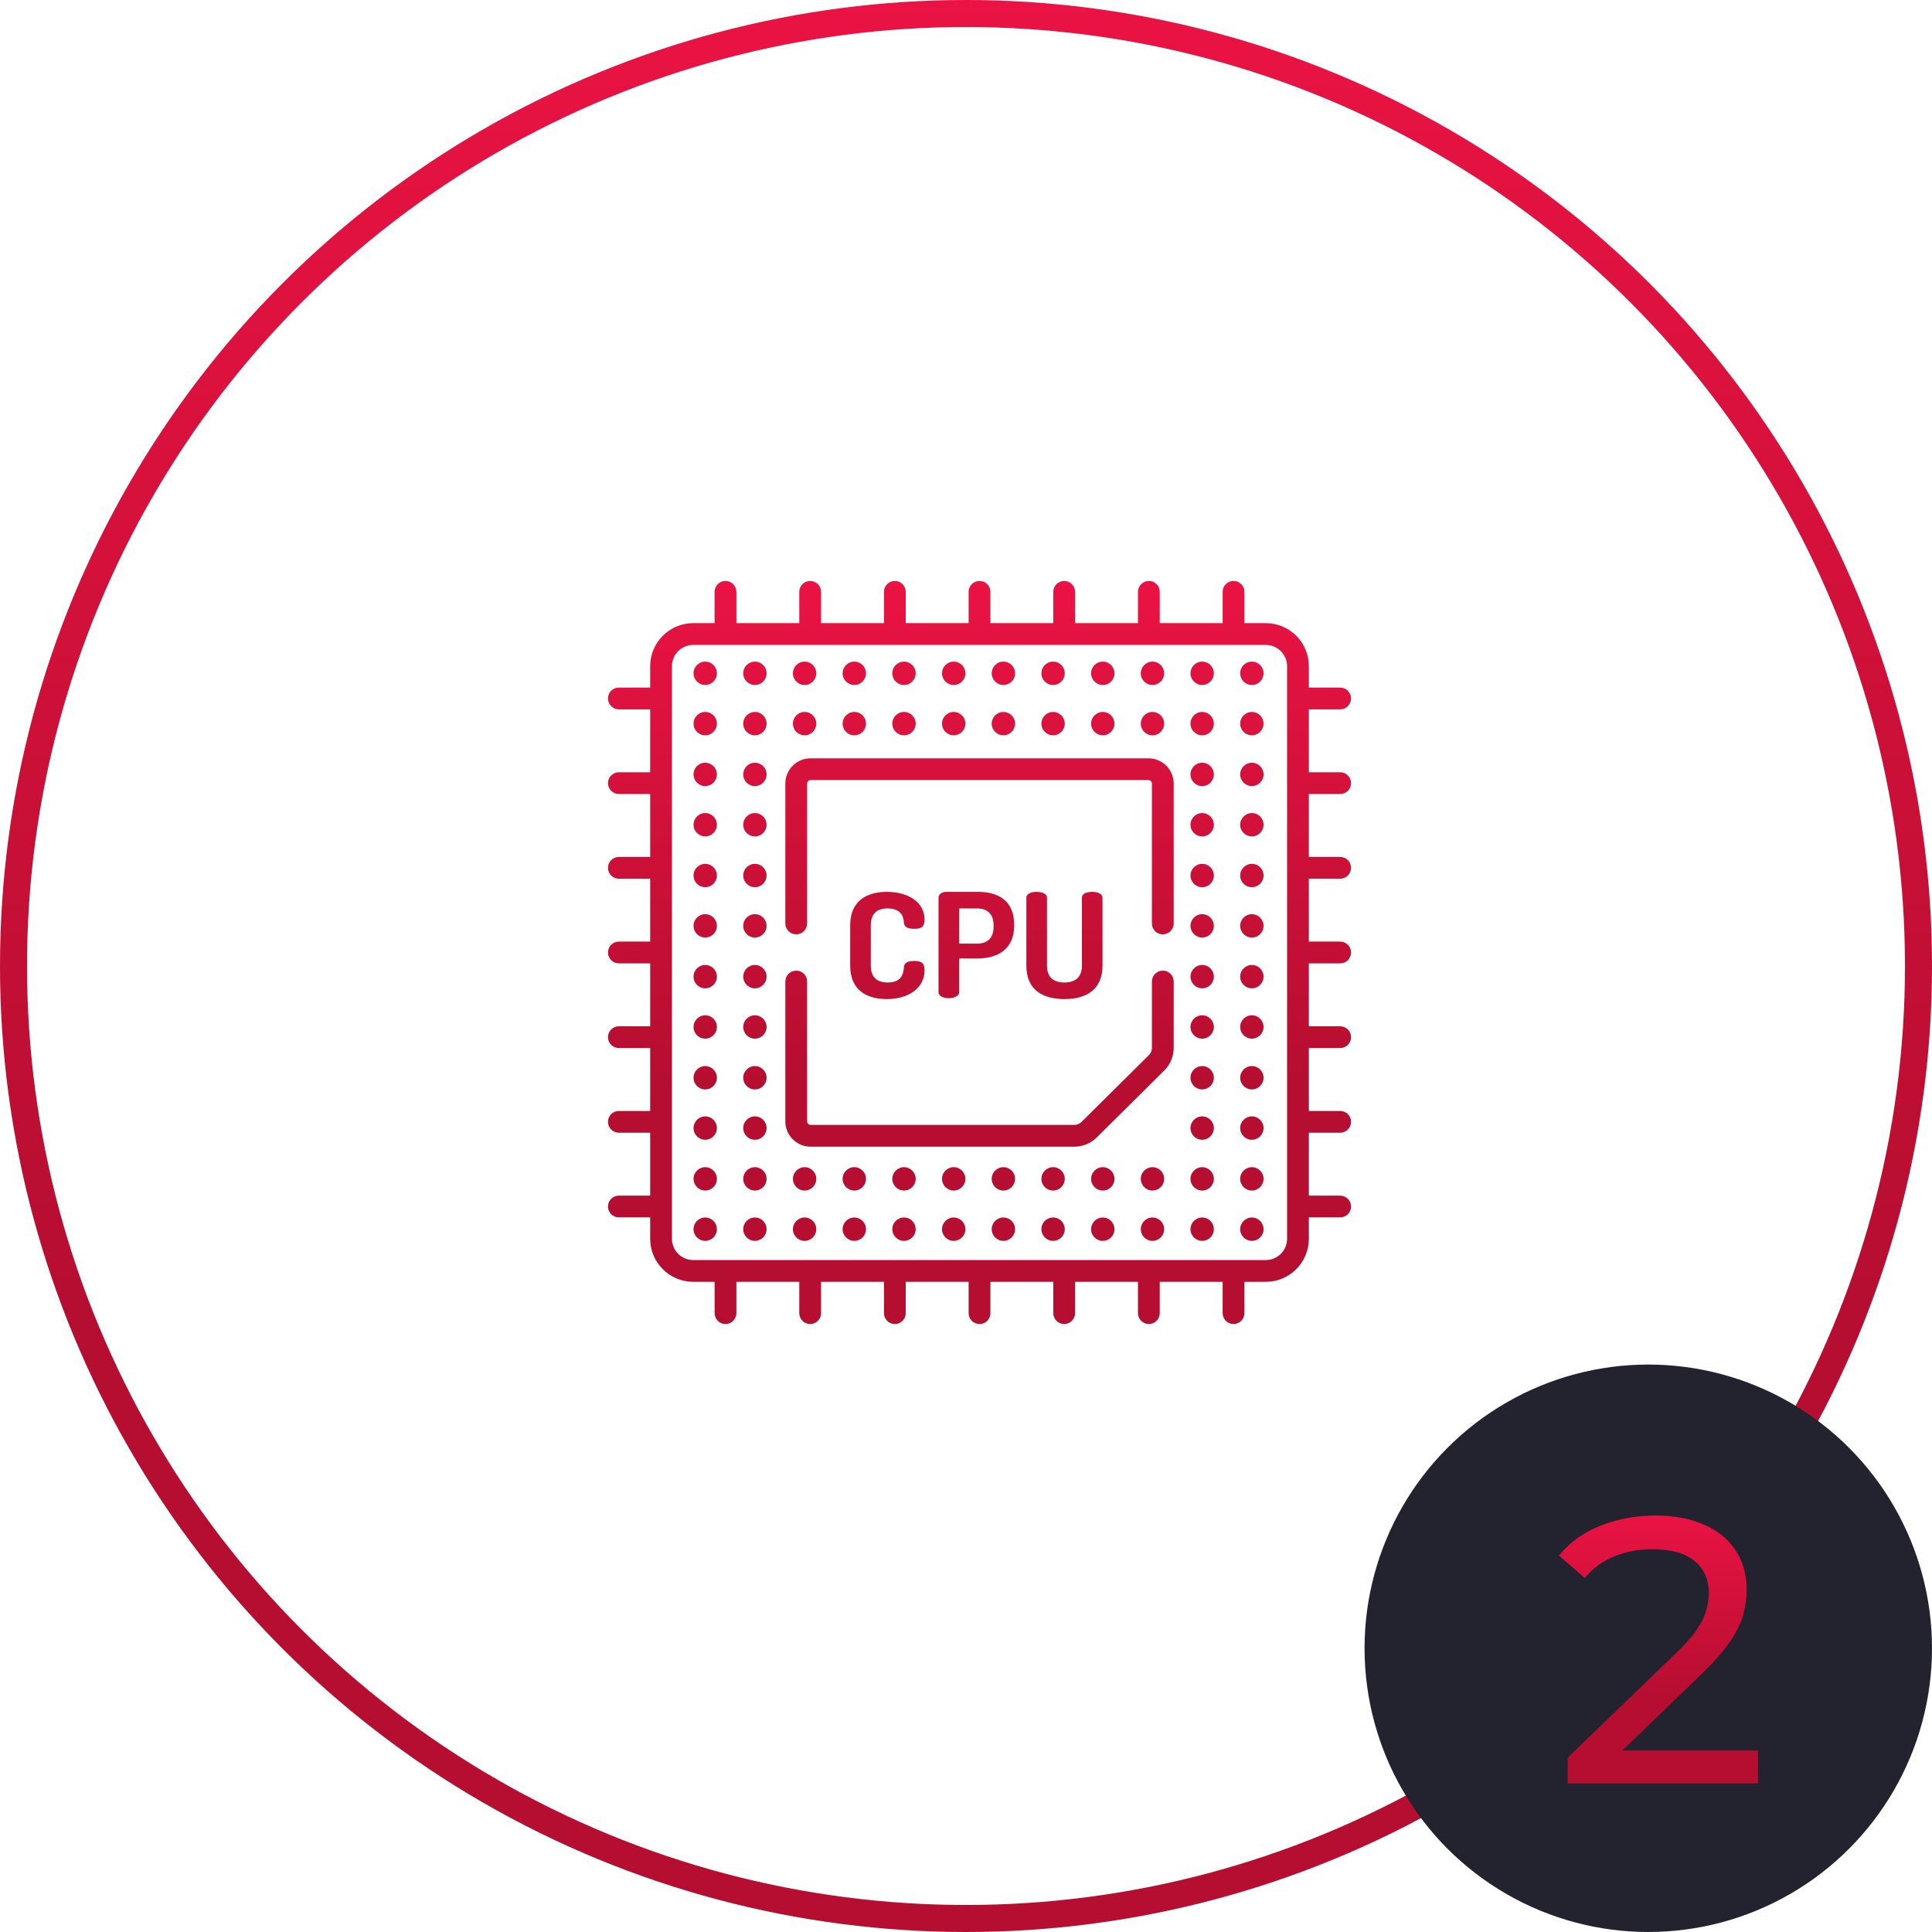 <?xml version="1.0" encoding="UTF-8"?> <svg xmlns="http://www.w3.org/2000/svg" width="143" height="143" viewBox="0 0 143 143" fill="none"> <circle cx="71.5" cy="71.5" r="70.5" stroke="url(#paint0_linear_115_232)" stroke-width="2"></circle> <path d="M67.659 71.127C67.26 71.127 66.931 71.235 66.907 71.569C66.872 72.021 66.778 72.721 65.71 72.721C64.9 72.721 64.454 72.323 64.454 71.483V68.478C64.454 67.639 64.9 67.24 65.687 67.24C66.802 67.24 66.884 67.972 66.907 68.306C66.919 68.629 67.236 68.748 67.67 68.748C68.187 68.748 68.433 68.618 68.433 68.059C68.433 66.81 67.271 66.013 65.64 66.013C64.161 66.013 62.928 66.68 62.928 68.478V71.483C62.928 73.281 64.149 73.948 65.628 73.948C67.271 73.948 68.433 73.119 68.433 71.817C68.433 71.267 68.187 71.127 67.659 71.127ZM72.4 66.013H70.041C69.689 66.013 69.466 66.217 69.466 66.444V73.442C69.466 73.733 69.842 73.884 70.229 73.884C70.604 73.884 70.992 73.733 70.992 73.442V70.944H72.306C73.856 70.944 75.065 70.266 75.065 68.5V68.436C75.065 66.67 73.891 66.013 72.4 66.013ZM73.539 68.608C73.539 69.448 73.069 69.846 72.306 69.846H70.992V67.24H72.306C73.069 67.24 73.539 67.639 73.539 68.479V68.608ZM80.84 66.013C80.452 66.013 80.077 66.142 80.077 66.444V71.483C80.077 72.323 79.595 72.721 78.785 72.721C77.975 72.721 77.494 72.323 77.494 71.483V66.444C77.494 66.142 77.107 66.013 76.731 66.013C76.344 66.013 75.968 66.142 75.968 66.444V71.483C75.968 73.281 77.201 73.949 78.785 73.949C80.358 73.949 81.602 73.281 81.602 71.483V66.444C81.602 66.142 81.215 66.013 80.84 66.013Z" fill="url(#paint1_linear_115_232)"></path> <path d="M52.197 50.7C52.675 50.7 53.062 50.313 53.062 49.835C53.062 49.358 52.675 48.971 52.197 48.971C51.72 48.971 51.333 49.358 51.333 49.835C51.333 50.313 51.72 50.7 52.197 50.7Z" fill="url(#paint2_linear_115_232)"></path> <path d="M55.875 50.7C56.353 50.7 56.74 50.313 56.74 49.835C56.74 49.358 56.353 48.971 55.875 48.971C55.398 48.971 55.011 49.358 55.011 49.835C55.011 50.313 55.398 50.7 55.875 50.7Z" fill="url(#paint3_linear_115_232)"></path> <path d="M59.555 50.7C60.032 50.7 60.419 50.313 60.419 49.835C60.419 49.358 60.032 48.971 59.555 48.971C59.077 48.971 58.69 49.358 58.69 49.835C58.69 50.313 59.077 50.7 59.555 50.7Z" fill="url(#paint4_linear_115_232)"></path> <path d="M63.233 50.7C63.71 50.7 64.097 50.313 64.097 49.835C64.097 49.358 63.71 48.971 63.233 48.971C62.755 48.971 62.368 49.358 62.368 49.835C62.368 50.313 62.755 50.7 63.233 50.7Z" fill="url(#paint5_linear_115_232)"></path> <path d="M66.911 50.7C67.388 50.7 67.776 50.313 67.776 49.835C67.776 49.358 67.388 48.971 66.911 48.971C66.433 48.971 66.046 49.358 66.046 49.835C66.046 50.313 66.433 50.7 66.911 50.7Z" fill="url(#paint6_linear_115_232)"></path> <path d="M70.589 50.7C71.067 50.7 71.454 50.313 71.454 49.835C71.454 49.358 71.067 48.971 70.589 48.971C70.111 48.971 69.724 49.358 69.724 49.835C69.724 50.313 70.111 50.7 70.589 50.7Z" fill="url(#paint7_linear_115_232)"></path> <path d="M74.267 50.7C74.745 50.7 75.132 50.313 75.132 49.835C75.132 49.358 74.745 48.971 74.267 48.971C73.79 48.971 73.402 49.358 73.402 49.835C73.402 50.313 73.79 50.7 74.267 50.7Z" fill="url(#paint8_linear_115_232)"></path> <path d="M77.945 50.7C78.423 50.7 78.81 50.313 78.81 49.835C78.81 49.358 78.423 48.971 77.945 48.971C77.468 48.971 77.081 49.358 77.081 49.835C77.081 50.313 77.468 50.7 77.945 50.7Z" fill="url(#paint9_linear_115_232)"></path> <path d="M81.624 50.7C82.102 50.7 82.489 50.313 82.489 49.835C82.489 49.358 82.102 48.971 81.624 48.971C81.147 48.971 80.76 49.358 80.76 49.835C80.76 50.313 81.147 50.7 81.624 50.7Z" fill="url(#paint10_linear_115_232)"></path> <path d="M85.302 50.7C85.78 50.7 86.167 50.313 86.167 49.835C86.167 49.358 85.78 48.971 85.302 48.971C84.825 48.971 84.438 49.358 84.438 49.835C84.438 50.313 84.825 50.7 85.302 50.7Z" fill="url(#paint11_linear_115_232)"></path> <path d="M88.981 50.7C89.458 50.7 89.845 50.313 89.845 49.835C89.845 49.358 89.458 48.971 88.981 48.971C88.503 48.971 88.116 49.358 88.116 49.835C88.116 50.313 88.503 50.7 88.981 50.7Z" fill="url(#paint12_linear_115_232)"></path> <path d="M92.659 50.7C93.136 50.7 93.523 50.313 93.523 49.835C93.523 49.358 93.136 48.971 92.659 48.971C92.181 48.971 91.794 49.358 91.794 49.835C91.794 50.313 92.181 50.7 92.659 50.7Z" fill="url(#paint13_linear_115_232)"></path> <path d="M52.197 54.425C52.675 54.425 53.062 54.038 53.062 53.561C53.062 53.083 52.675 52.696 52.197 52.696C51.72 52.696 51.333 53.083 51.333 53.561C51.333 54.038 51.72 54.425 52.197 54.425Z" fill="url(#paint14_linear_115_232)"></path> <path d="M55.875 54.425C56.353 54.425 56.74 54.038 56.74 53.561C56.74 53.083 56.353 52.696 55.875 52.696C55.398 52.696 55.011 53.083 55.011 53.561C55.011 54.038 55.398 54.425 55.875 54.425Z" fill="url(#paint15_linear_115_232)"></path> <path d="M59.555 54.425C60.032 54.425 60.419 54.038 60.419 53.561C60.419 53.083 60.032 52.696 59.555 52.696C59.077 52.696 58.69 53.083 58.69 53.561C58.69 54.038 59.077 54.425 59.555 54.425Z" fill="url(#paint16_linear_115_232)"></path> <path d="M63.233 54.425C63.71 54.425 64.097 54.038 64.097 53.561C64.097 53.083 63.71 52.696 63.233 52.696C62.755 52.696 62.368 53.083 62.368 53.561C62.368 54.038 62.755 54.425 63.233 54.425Z" fill="url(#paint17_linear_115_232)"></path> <path d="M66.911 54.425C67.388 54.425 67.776 54.038 67.776 53.561C67.776 53.083 67.388 52.696 66.911 52.696C66.433 52.696 66.046 53.083 66.046 53.561C66.046 54.038 66.433 54.425 66.911 54.425Z" fill="url(#paint18_linear_115_232)"></path> <path d="M70.589 54.425C71.067 54.425 71.454 54.038 71.454 53.561C71.454 53.083 71.067 52.696 70.589 52.696C70.111 52.696 69.724 53.083 69.724 53.561C69.724 54.038 70.111 54.425 70.589 54.425Z" fill="url(#paint19_linear_115_232)"></path> <path d="M74.267 54.425C74.745 54.425 75.132 54.038 75.132 53.561C75.132 53.083 74.745 52.696 74.267 52.696C73.79 52.696 73.402 53.083 73.402 53.561C73.402 54.038 73.79 54.425 74.267 54.425Z" fill="url(#paint20_linear_115_232)"></path> <path d="M77.945 54.425C78.423 54.425 78.81 54.038 78.81 53.561C78.81 53.083 78.423 52.696 77.945 52.696C77.468 52.696 77.081 53.083 77.081 53.561C77.081 54.038 77.468 54.425 77.945 54.425Z" fill="url(#paint21_linear_115_232)"></path> <path d="M81.624 54.425C82.102 54.425 82.489 54.038 82.489 53.561C82.489 53.083 82.102 52.696 81.624 52.696C81.147 52.696 80.76 53.083 80.76 53.561C80.76 54.038 81.147 54.425 81.624 54.425Z" fill="url(#paint22_linear_115_232)"></path> <path d="M85.302 54.425C85.78 54.425 86.167 54.038 86.167 53.561C86.167 53.083 85.78 52.696 85.302 52.696C84.825 52.696 84.438 53.083 84.438 53.561C84.438 54.038 84.825 54.425 85.302 54.425Z" fill="url(#paint23_linear_115_232)"></path> <path d="M88.981 54.425C89.458 54.425 89.845 54.038 89.845 53.561C89.845 53.083 89.458 52.696 88.981 52.696C88.503 52.696 88.116 53.083 88.116 53.561C88.116 54.038 88.503 54.425 88.981 54.425Z" fill="url(#paint24_linear_115_232)"></path> <path d="M92.659 54.425C93.136 54.425 93.523 54.038 93.523 53.561C93.523 53.083 93.136 52.696 92.659 52.696C92.181 52.696 91.794 53.083 91.794 53.561C91.794 54.038 92.181 54.425 92.659 54.425Z" fill="url(#paint25_linear_115_232)"></path> <path d="M52.197 58.184C52.675 58.184 53.062 57.797 53.062 57.319C53.062 56.842 52.675 56.455 52.197 56.455C51.72 56.455 51.333 56.842 51.333 57.319C51.333 57.797 51.72 58.184 52.197 58.184Z" fill="url(#paint26_linear_115_232)"></path> <path d="M55.875 58.184C56.353 58.184 56.74 57.797 56.74 57.319C56.74 56.842 56.353 56.455 55.875 56.455C55.398 56.455 55.011 56.842 55.011 57.319C55.011 57.797 55.398 58.184 55.875 58.184Z" fill="url(#paint27_linear_115_232)"></path> <path d="M88.981 58.184C89.458 58.184 89.845 57.797 89.845 57.319C89.845 56.842 89.458 56.455 88.981 56.455C88.503 56.455 88.116 56.842 88.116 57.319C88.116 57.797 88.503 58.184 88.981 58.184Z" fill="url(#paint28_linear_115_232)"></path> <path d="M92.659 58.184C93.136 58.184 93.523 57.797 93.523 57.319C93.523 56.842 93.136 56.455 92.659 56.455C92.181 56.455 91.794 56.842 91.794 57.319C91.794 57.797 92.181 58.184 92.659 58.184Z" fill="url(#paint29_linear_115_232)"></path> <path d="M52.197 61.91C52.675 61.91 53.062 61.522 53.062 61.045C53.062 60.567 52.675 60.18 52.197 60.18C51.72 60.18 51.333 60.567 51.333 61.045C51.333 61.522 51.72 61.91 52.197 61.91Z" fill="url(#paint30_linear_115_232)"></path> <path d="M55.875 61.91C56.353 61.91 56.74 61.522 56.74 61.045C56.74 60.567 56.353 60.18 55.875 60.18C55.398 60.18 55.011 60.567 55.011 61.045C55.011 61.522 55.398 61.91 55.875 61.91Z" fill="url(#paint31_linear_115_232)"></path> <path d="M88.981 61.91C89.458 61.91 89.845 61.522 89.845 61.045C89.845 60.567 89.458 60.18 88.981 60.18C88.503 60.18 88.116 60.567 88.116 61.045C88.116 61.522 88.503 61.91 88.981 61.91Z" fill="url(#paint32_linear_115_232)"></path> <path d="M92.659 61.91C93.136 61.91 93.523 61.522 93.523 61.045C93.523 60.567 93.136 60.18 92.659 60.18C92.181 60.18 91.794 60.567 91.794 61.045C91.794 61.522 92.181 61.91 92.659 61.91Z" fill="url(#paint33_linear_115_232)"></path> <path d="M52.197 65.668C52.675 65.668 53.062 65.281 53.062 64.803C53.062 64.326 52.675 63.939 52.197 63.939C51.72 63.939 51.333 64.326 51.333 64.803C51.333 65.281 51.72 65.668 52.197 65.668Z" fill="url(#paint34_linear_115_232)"></path> <path d="M55.875 65.668C56.353 65.668 56.74 65.281 56.74 64.803C56.74 64.326 56.353 63.939 55.875 63.939C55.398 63.939 55.011 64.326 55.011 64.803C55.011 65.281 55.398 65.668 55.875 65.668Z" fill="url(#paint35_linear_115_232)"></path> <path d="M88.981 65.668C89.458 65.668 89.845 65.281 89.845 64.803C89.845 64.326 89.458 63.939 88.981 63.939C88.503 63.939 88.116 64.326 88.116 64.803C88.116 65.281 88.503 65.668 88.981 65.668Z" fill="url(#paint36_linear_115_232)"></path> <path d="M92.659 65.668C93.136 65.668 93.523 65.281 93.523 64.803C93.523 64.326 93.136 63.939 92.659 63.939C92.181 63.939 91.794 64.326 91.794 64.803C91.794 65.281 92.181 65.668 92.659 65.668Z" fill="url(#paint37_linear_115_232)"></path> <path d="M52.197 69.394C52.675 69.394 53.062 69.006 53.062 68.529C53.062 68.051 52.675 67.664 52.197 67.664C51.72 67.664 51.333 68.051 51.333 68.529C51.333 69.006 51.72 69.394 52.197 69.394Z" fill="url(#paint38_linear_115_232)"></path> <path d="M55.875 69.394C56.353 69.394 56.74 69.006 56.74 68.529C56.74 68.051 56.353 67.664 55.875 67.664C55.398 67.664 55.011 68.051 55.011 68.529C55.011 69.006 55.398 69.394 55.875 69.394Z" fill="url(#paint39_linear_115_232)"></path> <path d="M88.981 69.394C89.458 69.394 89.845 69.006 89.845 68.529C89.845 68.051 89.458 67.664 88.981 67.664C88.503 67.664 88.116 68.051 88.116 68.529C88.116 69.006 88.503 69.394 88.981 69.394Z" fill="url(#paint40_linear_115_232)"></path> <path d="M92.659 69.394C93.136 69.394 93.523 69.006 93.523 68.529C93.523 68.051 93.136 67.664 92.659 67.664C92.181 67.664 91.794 68.051 91.794 68.529C91.794 69.006 92.181 69.394 92.659 69.394Z" fill="url(#paint41_linear_115_232)"></path> <path d="M52.197 73.152C52.675 73.152 53.062 72.765 53.062 72.287C53.062 71.81 52.675 71.423 52.197 71.423C51.72 71.423 51.333 71.81 51.333 72.287C51.333 72.765 51.72 73.152 52.197 73.152Z" fill="url(#paint42_linear_115_232)"></path> <path d="M55.875 73.152C56.353 73.152 56.74 72.765 56.74 72.287C56.74 71.81 56.353 71.423 55.875 71.423C55.398 71.423 55.011 71.81 55.011 72.287C55.011 72.765 55.398 73.152 55.875 73.152Z" fill="url(#paint43_linear_115_232)"></path> <path d="M88.981 73.152C89.458 73.152 89.845 72.765 89.845 72.287C89.845 71.81 89.458 71.423 88.981 71.423C88.503 71.423 88.116 71.81 88.116 72.287C88.116 72.765 88.503 73.152 88.981 73.152Z" fill="url(#paint44_linear_115_232)"></path> <path d="M92.659 73.152C93.136 73.152 93.523 72.765 93.523 72.287C93.523 71.81 93.136 71.423 92.659 71.423C92.181 71.423 91.794 71.81 91.794 72.287C91.794 72.765 92.181 73.152 92.659 73.152Z" fill="url(#paint45_linear_115_232)"></path> <path d="M52.197 76.878C52.675 76.878 53.062 76.49 53.062 76.013C53.062 75.535 52.675 75.148 52.197 75.148C51.72 75.148 51.333 75.535 51.333 76.013C51.333 76.49 51.72 76.878 52.197 76.878Z" fill="url(#paint46_linear_115_232)"></path> <path d="M55.875 76.878C56.353 76.878 56.74 76.49 56.74 76.013C56.74 75.535 56.353 75.148 55.875 75.148C55.398 75.148 55.011 75.535 55.011 76.013C55.011 76.49 55.398 76.878 55.875 76.878Z" fill="url(#paint47_linear_115_232)"></path> <path d="M88.981 76.878C89.458 76.878 89.845 76.49 89.845 76.013C89.845 75.535 89.458 75.148 88.981 75.148C88.503 75.148 88.116 75.535 88.116 76.013C88.116 76.49 88.503 76.878 88.981 76.878Z" fill="url(#paint48_linear_115_232)"></path> <path d="M92.659 76.878C93.136 76.878 93.523 76.49 93.523 76.013C93.523 75.535 93.136 75.148 92.659 75.148C92.181 75.148 91.794 75.535 91.794 76.013C91.794 76.49 92.181 76.878 92.659 76.878Z" fill="url(#paint49_linear_115_232)"></path> <path d="M52.197 80.636C52.675 80.636 53.062 80.249 53.062 79.772C53.062 79.294 52.675 78.907 52.197 78.907C51.72 78.907 51.333 79.294 51.333 79.772C51.333 80.249 51.72 80.636 52.197 80.636Z" fill="url(#paint50_linear_115_232)"></path> <path d="M55.875 80.636C56.353 80.636 56.74 80.249 56.74 79.772C56.74 79.294 56.353 78.907 55.875 78.907C55.398 78.907 55.011 79.294 55.011 79.772C55.011 80.249 55.398 80.636 55.875 80.636Z" fill="url(#paint51_linear_115_232)"></path> <path d="M88.981 80.636C89.458 80.636 89.845 80.249 89.845 79.772C89.845 79.294 89.458 78.907 88.981 78.907C88.503 78.907 88.116 79.294 88.116 79.772C88.116 80.249 88.503 80.636 88.981 80.636Z" fill="url(#paint52_linear_115_232)"></path> <path d="M92.659 80.636C93.136 80.636 93.523 80.249 93.523 79.772C93.523 79.294 93.136 78.907 92.659 78.907C92.181 78.907 91.794 79.294 91.794 79.772C91.794 80.249 92.181 80.636 92.659 80.636Z" fill="url(#paint53_linear_115_232)"></path> <path d="M52.197 84.361C52.675 84.361 53.062 83.974 53.062 83.496C53.062 83.018 52.675 82.631 52.197 82.631C51.72 82.631 51.333 83.018 51.333 83.496C51.333 83.974 51.72 84.361 52.197 84.361Z" fill="url(#paint54_linear_115_232)"></path> <path d="M55.875 84.361C56.353 84.361 56.74 83.974 56.74 83.496C56.74 83.018 56.353 82.631 55.875 82.631C55.398 82.631 55.011 83.018 55.011 83.496C55.011 83.974 55.398 84.361 55.875 84.361Z" fill="url(#paint55_linear_115_232)"></path> <path d="M88.981 84.361C89.458 84.361 89.845 83.974 89.845 83.496C89.845 83.018 89.458 82.631 88.981 82.631C88.503 82.631 88.116 83.018 88.116 83.496C88.116 83.974 88.503 84.361 88.981 84.361Z" fill="url(#paint56_linear_115_232)"></path> <path d="M92.659 84.361C93.136 84.361 93.523 83.974 93.523 83.496C93.523 83.018 93.136 82.631 92.659 82.631C92.181 82.631 91.794 83.018 91.794 83.496C91.794 83.974 92.181 84.361 92.659 84.361Z" fill="url(#paint57_linear_115_232)"></path> <path d="M52.197 88.12C52.675 88.12 53.062 87.733 53.062 87.256C53.062 86.778 52.675 86.391 52.197 86.391C51.72 86.391 51.333 86.778 51.333 87.256C51.333 87.733 51.72 88.12 52.197 88.12Z" fill="url(#paint58_linear_115_232)"></path> <path d="M55.875 88.12C56.353 88.12 56.74 87.733 56.74 87.256C56.74 86.778 56.353 86.391 55.875 86.391C55.398 86.391 55.011 86.778 55.011 87.256C55.011 87.733 55.398 88.12 55.875 88.12Z" fill="url(#paint59_linear_115_232)"></path> <path d="M59.555 88.12C60.032 88.12 60.419 87.733 60.419 87.256C60.419 86.778 60.032 86.391 59.555 86.391C59.077 86.391 58.69 86.778 58.69 87.256C58.69 87.733 59.077 88.12 59.555 88.12Z" fill="url(#paint60_linear_115_232)"></path> <path d="M63.233 88.12C63.71 88.12 64.097 87.733 64.097 87.256C64.097 86.778 63.71 86.391 63.233 86.391C62.755 86.391 62.368 86.778 62.368 87.256C62.368 87.733 62.755 88.12 63.233 88.12Z" fill="url(#paint61_linear_115_232)"></path> <path d="M66.911 88.12C67.388 88.12 67.776 87.733 67.776 87.256C67.776 86.778 67.388 86.391 66.911 86.391C66.433 86.391 66.046 86.778 66.046 87.256C66.046 87.733 66.433 88.12 66.911 88.12Z" fill="url(#paint62_linear_115_232)"></path> <path d="M70.589 88.12C71.067 88.12 71.454 87.733 71.454 87.256C71.454 86.778 71.067 86.391 70.589 86.391C70.111 86.391 69.724 86.778 69.724 87.256C69.724 87.733 70.111 88.12 70.589 88.12Z" fill="url(#paint63_linear_115_232)"></path> <path d="M74.267 88.12C74.745 88.12 75.132 87.733 75.132 87.256C75.132 86.778 74.745 86.391 74.267 86.391C73.79 86.391 73.402 86.778 73.402 87.256C73.402 87.733 73.79 88.12 74.267 88.12Z" fill="url(#paint64_linear_115_232)"></path> <path d="M77.945 88.12C78.423 88.12 78.81 87.733 78.81 87.256C78.81 86.778 78.423 86.391 77.945 86.391C77.468 86.391 77.081 86.778 77.081 87.256C77.081 87.733 77.468 88.12 77.945 88.12Z" fill="url(#paint65_linear_115_232)"></path> <path d="M81.624 88.12C82.102 88.12 82.489 87.733 82.489 87.256C82.489 86.778 82.102 86.391 81.624 86.391C81.147 86.391 80.76 86.778 80.76 87.256C80.76 87.733 81.147 88.12 81.624 88.12Z" fill="url(#paint66_linear_115_232)"></path> <path d="M85.302 88.12C85.78 88.12 86.167 87.733 86.167 87.256C86.167 86.778 85.78 86.391 85.302 86.391C84.825 86.391 84.438 86.778 84.438 87.256C84.438 87.733 84.825 88.12 85.302 88.12Z" fill="url(#paint67_linear_115_232)"></path> <path d="M88.981 88.12C89.458 88.12 89.845 87.733 89.845 87.256C89.845 86.778 89.458 86.391 88.981 86.391C88.503 86.391 88.116 86.778 88.116 87.256C88.116 87.733 88.503 88.12 88.981 88.12Z" fill="url(#paint68_linear_115_232)"></path> <path d="M92.659 88.12C93.136 88.12 93.523 87.733 93.523 87.256C93.523 86.778 93.136 86.391 92.659 86.391C92.181 86.391 91.794 86.778 91.794 87.256C91.794 87.733 92.181 88.12 92.659 88.12Z" fill="url(#paint69_linear_115_232)"></path> <path d="M52.197 91.845C52.675 91.845 53.062 91.458 53.062 90.98C53.062 90.502 52.675 90.115 52.197 90.115C51.72 90.115 51.333 90.502 51.333 90.98C51.333 91.458 51.72 91.845 52.197 91.845Z" fill="url(#paint70_linear_115_232)"></path> <path d="M55.875 91.845C56.353 91.845 56.74 91.458 56.74 90.98C56.74 90.502 56.353 90.115 55.875 90.115C55.398 90.115 55.011 90.502 55.011 90.98C55.011 91.458 55.398 91.845 55.875 91.845Z" fill="url(#paint71_linear_115_232)"></path> <path d="M59.555 91.845C60.032 91.845 60.419 91.458 60.419 90.98C60.419 90.502 60.032 90.115 59.555 90.115C59.077 90.115 58.69 90.502 58.69 90.98C58.69 91.458 59.077 91.845 59.555 91.845Z" fill="url(#paint72_linear_115_232)"></path> <path d="M63.233 91.845C63.71 91.845 64.097 91.458 64.097 90.98C64.097 90.502 63.71 90.115 63.233 90.115C62.755 90.115 62.368 90.502 62.368 90.98C62.368 91.458 62.755 91.845 63.233 91.845Z" fill="url(#paint73_linear_115_232)"></path> <path d="M66.911 91.845C67.388 91.845 67.776 91.458 67.776 90.98C67.776 90.502 67.388 90.115 66.911 90.115C66.433 90.115 66.046 90.502 66.046 90.98C66.046 91.458 66.433 91.845 66.911 91.845Z" fill="url(#paint74_linear_115_232)"></path> <path d="M70.589 91.845C71.067 91.845 71.454 91.458 71.454 90.98C71.454 90.502 71.067 90.115 70.589 90.115C70.111 90.115 69.724 90.502 69.724 90.98C69.724 91.458 70.111 91.845 70.589 91.845Z" fill="url(#paint75_linear_115_232)"></path> <path d="M74.267 91.845C74.745 91.845 75.132 91.458 75.132 90.98C75.132 90.502 74.745 90.115 74.267 90.115C73.79 90.115 73.402 90.502 73.402 90.98C73.402 91.458 73.79 91.845 74.267 91.845Z" fill="url(#paint76_linear_115_232)"></path> <path d="M77.945 91.845C78.423 91.845 78.81 91.458 78.81 90.98C78.81 90.502 78.423 90.115 77.945 90.115C77.468 90.115 77.081 90.502 77.081 90.98C77.081 91.458 77.468 91.845 77.945 91.845Z" fill="url(#paint77_linear_115_232)"></path> <path d="M81.624 91.845C82.102 91.845 82.489 91.458 82.489 90.98C82.489 90.502 82.102 90.115 81.624 90.115C81.147 90.115 80.76 90.502 80.76 90.98C80.76 91.458 81.147 91.845 81.624 91.845Z" fill="url(#paint78_linear_115_232)"></path> <path d="M85.302 91.845C85.78 91.845 86.167 91.458 86.167 90.98C86.167 90.502 85.78 90.115 85.302 90.115C84.825 90.115 84.438 90.502 84.438 90.98C84.438 91.458 84.825 91.845 85.302 91.845Z" fill="url(#paint79_linear_115_232)"></path> <path d="M88.981 91.845C89.458 91.845 89.845 91.458 89.845 90.98C89.845 90.502 89.458 90.115 88.981 90.115C88.503 90.115 88.116 90.502 88.116 90.98C88.116 91.458 88.503 91.845 88.981 91.845Z" fill="url(#paint80_linear_115_232)"></path> <path d="M92.659 91.845C93.136 91.845 93.523 91.458 93.523 90.98C93.523 90.502 93.136 90.115 92.659 90.115C92.181 90.115 91.794 90.502 91.794 90.98C91.794 91.458 92.181 91.845 92.659 91.845Z" fill="url(#paint81_linear_115_232)"></path> <path d="M85.004 56.128H59.996C58.966 56.128 58.128 56.966 58.128 57.996V68.352C58.128 68.565 58.213 68.77 58.364 68.921C58.515 69.072 58.72 69.157 58.933 69.157C59.147 69.157 59.352 69.072 59.503 68.921C59.654 68.77 59.739 68.565 59.739 68.352V57.996C59.739 57.928 59.766 57.863 59.815 57.814C59.863 57.766 59.928 57.739 59.996 57.739H85.004C85.072 57.739 85.137 57.766 85.186 57.814C85.234 57.863 85.261 57.928 85.261 57.996V68.352C85.261 68.565 85.346 68.77 85.497 68.921C85.648 69.072 85.853 69.157 86.067 69.157C86.28 69.157 86.485 69.072 86.636 68.921C86.787 68.77 86.872 68.565 86.872 68.352V57.996C86.872 56.966 86.034 56.128 85.004 56.128ZM86.067 71.843C85.853 71.843 85.648 71.928 85.497 72.079C85.346 72.23 85.261 72.435 85.261 72.648V77.567C85.26 77.763 85.183 77.95 85.044 78.088L80.04 83.049C79.972 83.116 79.892 83.17 79.803 83.206C79.714 83.243 79.619 83.261 79.524 83.261H59.996C59.928 83.261 59.863 83.234 59.814 83.186C59.766 83.137 59.739 83.072 59.739 83.004V72.648C59.739 72.435 59.654 72.23 59.503 72.079C59.352 71.928 59.147 71.843 58.933 71.843C58.72 71.843 58.515 71.928 58.364 72.079C58.212 72.23 58.128 72.435 58.128 72.648V83.004C58.128 84.034 58.966 84.872 59.996 84.872H79.524C79.83 84.873 80.133 84.814 80.417 84.697C80.7 84.58 80.957 84.409 81.174 84.193L86.178 79.232C86.621 78.791 86.871 78.192 86.872 77.567V72.648C86.872 72.435 86.787 72.23 86.636 72.079C86.485 71.928 86.28 71.843 86.067 71.843Z" fill="url(#paint82_linear_115_232)"></path> <path d="M99.194 58.771C99.408 58.771 99.613 58.686 99.764 58.535C99.915 58.384 100 58.179 100 57.965C100 57.752 99.915 57.547 99.764 57.396C99.613 57.245 99.408 57.16 99.194 57.16H96.876V52.504H99.194C99.408 52.504 99.613 52.419 99.764 52.268C99.915 52.117 100 51.912 100 51.698C100 51.485 99.915 51.28 99.764 51.129C99.613 50.977 99.408 50.893 99.194 50.893H96.876V49.308C96.876 47.552 95.448 46.124 93.692 46.124H92.107V43.806C92.107 43.592 92.022 43.387 91.871 43.236C91.72 43.085 91.515 43 91.302 43C91.088 43 90.883 43.085 90.732 43.236C90.581 43.387 90.496 43.592 90.496 43.806V46.124H85.84V43.806C85.84 43.592 85.755 43.387 85.604 43.236C85.453 43.085 85.248 43 85.034 43C84.821 43 84.616 43.085 84.465 43.236C84.314 43.387 84.229 43.592 84.229 43.806V46.124H79.573V43.806C79.573 43.592 79.488 43.387 79.337 43.236C79.186 43.085 78.981 43 78.767 43C78.553 43 78.349 43.085 78.198 43.236C78.046 43.387 77.962 43.592 77.962 43.806V46.124H73.306V43.806C73.306 43.592 73.221 43.387 73.07 43.236C72.919 43.085 72.714 43 72.5 43C72.286 43 72.081 43.085 71.93 43.236C71.779 43.387 71.694 43.592 71.694 43.806V46.124H67.038V43.806C67.038 43.592 66.954 43.387 66.802 43.236C66.651 43.085 66.447 43 66.233 43C66.019 43 65.814 43.085 65.663 43.236C65.512 43.387 65.427 43.592 65.427 43.806V46.124H60.771V43.806C60.771 43.592 60.686 43.387 60.535 43.236C60.384 43.085 60.179 43 59.965 43C59.752 43 59.547 43.085 59.396 43.236C59.245 43.387 59.16 43.592 59.16 43.806V46.124H54.504V43.806C54.504 43.592 54.419 43.387 54.268 43.236C54.117 43.085 53.912 43 53.698 43C53.485 43 53.28 43.085 53.129 43.236C52.977 43.387 52.893 43.592 52.893 43.806V46.124H51.308C49.552 46.124 48.124 47.552 48.124 49.308V50.893H45.806C45.592 50.893 45.387 50.977 45.236 51.129C45.085 51.28 45 51.485 45 51.698C45 51.912 45.085 52.117 45.236 52.268C45.387 52.419 45.592 52.504 45.806 52.504H48.124V57.16H45.806C45.592 57.16 45.387 57.245 45.236 57.396C45.085 57.547 45 57.752 45 57.965C45 58.179 45.085 58.384 45.236 58.535C45.387 58.686 45.592 58.771 45.806 58.771H48.124V63.427H45.806C45.592 63.427 45.387 63.512 45.236 63.663C45.085 63.814 45 64.019 45 64.233C45 64.447 45.085 64.651 45.236 64.802C45.387 64.954 45.592 65.038 45.806 65.038H48.124V69.694H45.806C45.592 69.694 45.387 69.779 45.236 69.93C45.085 70.081 45 70.286 45 70.5C45 70.714 45.085 70.919 45.236 71.07C45.387 71.221 45.592 71.306 45.806 71.306H48.124V75.962H45.806C45.592 75.962 45.387 76.046 45.236 76.198C45.085 76.349 45 76.553 45 76.767C45 76.981 45.085 77.186 45.236 77.337C45.387 77.488 45.592 77.573 45.806 77.573H48.124V82.229H45.806C45.592 82.229 45.387 82.314 45.236 82.465C45.085 82.616 45 82.821 45 83.034C45 83.248 45.085 83.453 45.236 83.604C45.387 83.755 45.592 83.84 45.806 83.84H48.124V88.496H45.806C45.592 88.496 45.387 88.581 45.236 88.732C45.085 88.883 45 89.088 45 89.302C45 89.515 45.085 89.72 45.236 89.871C45.387 90.022 45.592 90.107 45.806 90.107H48.124V91.692C48.124 93.448 49.552 94.876 51.308 94.876H52.893V97.194C52.893 97.408 52.977 97.613 53.129 97.764C53.28 97.915 53.485 98 53.698 98C53.912 98 54.117 97.915 54.268 97.764C54.419 97.613 54.504 97.408 54.504 97.194V94.876H59.16V97.194C59.16 97.408 59.245 97.613 59.396 97.764C59.547 97.915 59.752 98 59.965 98C60.179 98 60.384 97.915 60.535 97.764C60.686 97.613 60.771 97.408 60.771 97.194V94.876H65.427V97.194C65.427 97.408 65.512 97.613 65.663 97.764C65.814 97.915 66.019 98 66.233 98C66.447 98 66.651 97.915 66.802 97.764C66.954 97.613 67.038 97.408 67.038 97.194V94.876H71.694V97.194C71.694 97.408 71.779 97.613 71.93 97.764C72.081 97.915 72.286 98 72.5 98C72.714 98 72.919 97.915 73.07 97.764C73.221 97.613 73.306 97.408 73.306 97.194V94.876H77.962V97.194C77.962 97.408 78.046 97.613 78.198 97.764C78.349 97.915 78.553 98 78.767 98C78.981 98 79.186 97.915 79.337 97.764C79.488 97.613 79.573 97.408 79.573 97.194V94.876H84.229V97.194C84.229 97.408 84.314 97.613 84.465 97.764C84.616 97.915 84.821 98 85.034 98C85.248 98 85.453 97.915 85.604 97.764C85.755 97.613 85.84 97.408 85.84 97.194V94.876H90.496V97.194C90.496 97.408 90.581 97.613 90.732 97.764C90.883 97.915 91.088 98 91.302 98C91.515 98 91.72 97.915 91.871 97.764C92.022 97.613 92.107 97.408 92.107 97.194V94.876H93.692C95.448 94.876 96.876 93.448 96.876 91.692V90.107H99.194C99.408 90.107 99.613 90.022 99.764 89.871C99.915 89.72 100 89.515 100 89.302C100 89.088 99.915 88.883 99.764 88.732C99.613 88.581 99.408 88.496 99.194 88.496H96.876V83.84H99.194C99.408 83.84 99.613 83.755 99.764 83.604C99.915 83.453 100 83.248 100 83.034C100 82.821 99.915 82.616 99.764 82.465C99.613 82.314 99.408 82.229 99.194 82.229H96.876V77.573H99.194C99.408 77.573 99.613 77.488 99.764 77.337C99.915 77.186 100 76.981 100 76.767C100 76.553 99.915 76.349 99.764 76.198C99.613 76.046 99.408 75.962 99.194 75.962H96.876V71.306H99.194C99.408 71.306 99.613 71.221 99.764 71.07C99.915 70.919 100 70.714 100 70.5C100 70.286 99.915 70.081 99.764 69.93C99.613 69.779 99.408 69.694 99.194 69.694H96.876V65.038H99.194C99.408 65.038 99.613 64.954 99.764 64.802C99.915 64.651 100 64.447 100 64.233C100 64.019 99.915 63.814 99.764 63.663C99.613 63.512 99.408 63.427 99.194 63.427H96.876V58.771H99.194ZM95.265 91.693C95.265 92.56 94.559 93.265 93.692 93.265H51.308C50.441 93.265 49.735 92.56 49.735 91.693V49.308C49.735 48.441 50.441 47.735 51.308 47.735H93.692C94.559 47.735 95.265 48.441 95.265 49.308V91.693Z" fill="url(#paint83_linear_115_232)"></path> <circle cx="122" cy="122" r="21" fill="#23232F"></circle> <path d="M116.036 132V130.096L124.016 122.396C124.725 121.724 125.248 121.136 125.584 120.632C125.939 120.109 126.172 119.633 126.284 119.204C126.415 118.756 126.48 118.326 126.48 117.916C126.48 116.908 126.125 116.114 125.416 115.536C124.707 114.957 123.671 114.668 122.308 114.668C121.263 114.668 120.32 114.845 119.48 115.2C118.64 115.536 117.912 116.068 117.296 116.796L115.392 115.144C116.139 114.192 117.137 113.464 118.388 112.96C119.657 112.437 121.048 112.176 122.56 112.176C123.923 112.176 125.108 112.4 126.116 112.848C127.124 113.277 127.899 113.902 128.44 114.724C129 115.545 129.28 116.516 129.28 117.636C129.28 118.27 129.196 118.896 129.028 119.512C128.86 120.128 128.543 120.781 128.076 121.472C127.609 122.162 126.937 122.937 126.06 123.796L118.948 130.656L118.276 129.564H130.12V132H116.036Z" fill="url(#paint84_linear_115_232)"></path> <defs> <linearGradient id="paint0_linear_115_232" x1="44.821" y1="97.285" x2="44.821" y2="0.001" gradientUnits="userSpaceOnUse"> <stop stop-color="#B50E30"></stop> <stop offset="1" stop-color="#EA1343"></stop> </linearGradient> <linearGradient id="paint1_linear_115_232" x1="62.239" y1="80.418" x2="62.239" y2="43" gradientUnits="userSpaceOnUse"> <stop stop-color="#B50E30"></stop> <stop offset="1" stop-color="#EA1343"></stop> </linearGradient> <linearGradient id="paint2_linear_115_232" x1="62.239" y1="80.418" x2="62.239" y2="43" gradientUnits="userSpaceOnUse"> <stop stop-color="#B50E30"></stop> <stop offset="1" stop-color="#EA1343"></stop> </linearGradient> <linearGradient id="paint3_linear_115_232" x1="62.239" y1="80.418" x2="62.239" y2="43" gradientUnits="userSpaceOnUse"> <stop stop-color="#B50E30"></stop> <stop offset="1" stop-color="#EA1343"></stop> </linearGradient> <linearGradient id="paint4_linear_115_232" x1="62.239" y1="80.418" x2="62.239" y2="43" gradientUnits="userSpaceOnUse"> <stop stop-color="#B50E30"></stop> <stop offset="1" stop-color="#EA1343"></stop> </linearGradient> <linearGradient id="paint5_linear_115_232" x1="62.239" y1="80.418" x2="62.239" y2="43" gradientUnits="userSpaceOnUse"> <stop stop-color="#B50E30"></stop> <stop offset="1" stop-color="#EA1343"></stop> </linearGradient> <linearGradient id="paint6_linear_115_232" x1="62.239" y1="80.418" x2="62.239" y2="43" gradientUnits="userSpaceOnUse"> <stop stop-color="#B50E30"></stop> <stop offset="1" stop-color="#EA1343"></stop> </linearGradient> <linearGradient id="paint7_linear_115_232" x1="62.239" y1="80.418" x2="62.239" y2="43" gradientUnits="userSpaceOnUse"> <stop stop-color="#B50E30"></stop> <stop offset="1" stop-color="#EA1343"></stop> </linearGradient> <linearGradient id="paint8_linear_115_232" x1="62.239" y1="80.418" x2="62.239" y2="43" gradientUnits="userSpaceOnUse"> <stop stop-color="#B50E30"></stop> <stop offset="1" stop-color="#EA1343"></stop> </linearGradient> <linearGradient id="paint9_linear_115_232" x1="62.239" y1="80.418" x2="62.239" y2="43" gradientUnits="userSpaceOnUse"> <stop stop-color="#B50E30"></stop> <stop offset="1" stop-color="#EA1343"></stop> </linearGradient> <linearGradient id="paint10_linear_115_232" x1="62.239" y1="80.418" x2="62.239" y2="43" gradientUnits="userSpaceOnUse"> <stop stop-color="#B50E30"></stop> <stop offset="1" stop-color="#EA1343"></stop> </linearGradient> <linearGradient id="paint11_linear_115_232" x1="62.239" y1="80.418" x2="62.239" y2="43" gradientUnits="userSpaceOnUse"> <stop stop-color="#B50E30"></stop> <stop offset="1" stop-color="#EA1343"></stop> </linearGradient> <linearGradient id="paint12_linear_115_232" x1="62.239" y1="80.418" x2="62.239" y2="43" gradientUnits="userSpaceOnUse"> <stop stop-color="#B50E30"></stop> <stop offset="1" stop-color="#EA1343"></stop> </linearGradient> <linearGradient id="paint13_linear_115_232" x1="62.239" y1="80.418" x2="62.239" y2="43" gradientUnits="userSpaceOnUse"> <stop stop-color="#B50E30"></stop> <stop offset="1" stop-color="#EA1343"></stop> </linearGradient> <linearGradient id="paint14_linear_115_232" x1="62.239" y1="80.418" x2="62.239" y2="43" gradientUnits="userSpaceOnUse"> <stop stop-color="#B50E30"></stop> <stop offset="1" stop-color="#EA1343"></stop> </linearGradient> <linearGradient id="paint15_linear_115_232" x1="62.239" y1="80.418" x2="62.239" y2="43" gradientUnits="userSpaceOnUse"> <stop stop-color="#B50E30"></stop> <stop offset="1" stop-color="#EA1343"></stop> </linearGradient> <linearGradient id="paint16_linear_115_232" x1="62.239" y1="80.418" x2="62.239" y2="43" gradientUnits="userSpaceOnUse"> <stop stop-color="#B50E30"></stop> <stop offset="1" stop-color="#EA1343"></stop> </linearGradient> <linearGradient id="paint17_linear_115_232" x1="62.239" y1="80.418" x2="62.239" y2="43" gradientUnits="userSpaceOnUse"> <stop stop-color="#B50E30"></stop> <stop offset="1" stop-color="#EA1343"></stop> </linearGradient> <linearGradient id="paint18_linear_115_232" x1="62.239" y1="80.418" x2="62.239" y2="43" gradientUnits="userSpaceOnUse"> <stop stop-color="#B50E30"></stop> <stop offset="1" stop-color="#EA1343"></stop> </linearGradient> <linearGradient id="paint19_linear_115_232" x1="62.239" y1="80.418" x2="62.239" y2="43" gradientUnits="userSpaceOnUse"> <stop stop-color="#B50E30"></stop> <stop offset="1" stop-color="#EA1343"></stop> </linearGradient> <linearGradient id="paint20_linear_115_232" x1="62.239" y1="80.418" x2="62.239" y2="43" gradientUnits="userSpaceOnUse"> <stop stop-color="#B50E30"></stop> <stop offset="1" stop-color="#EA1343"></stop> </linearGradient> <linearGradient id="paint21_linear_115_232" x1="62.239" y1="80.418" x2="62.239" y2="43" gradientUnits="userSpaceOnUse"> <stop stop-color="#B50E30"></stop> <stop offset="1" stop-color="#EA1343"></stop> </linearGradient> <linearGradient id="paint22_linear_115_232" x1="62.239" y1="80.418" x2="62.239" y2="43" gradientUnits="userSpaceOnUse"> <stop stop-color="#B50E30"></stop> <stop offset="1" stop-color="#EA1343"></stop> </linearGradient> <linearGradient id="paint23_linear_115_232" x1="62.239" y1="80.418" x2="62.239" y2="43" gradientUnits="userSpaceOnUse"> <stop stop-color="#B50E30"></stop> <stop offset="1" stop-color="#EA1343"></stop> </linearGradient> <linearGradient id="paint24_linear_115_232" x1="62.239" y1="80.418" x2="62.239" y2="43" gradientUnits="userSpaceOnUse"> <stop stop-color="#B50E30"></stop> <stop offset="1" stop-color="#EA1343"></stop> </linearGradient> <linearGradient id="paint25_linear_115_232" x1="62.239" y1="80.418" x2="62.239" y2="43" gradientUnits="userSpaceOnUse"> <stop stop-color="#B50E30"></stop> <stop offset="1" stop-color="#EA1343"></stop> </linearGradient> <linearGradient id="paint26_linear_115_232" x1="62.239" y1="80.418" x2="62.239" y2="43" gradientUnits="userSpaceOnUse"> <stop stop-color="#B50E30"></stop> <stop offset="1" stop-color="#EA1343"></stop> </linearGradient> <linearGradient id="paint27_linear_115_232" x1="62.239" y1="80.418" x2="62.239" y2="43" gradientUnits="userSpaceOnUse"> <stop stop-color="#B50E30"></stop> <stop offset="1" stop-color="#EA1343"></stop> </linearGradient> <linearGradient id="paint28_linear_115_232" x1="62.239" y1="80.418" x2="62.239" y2="43" gradientUnits="userSpaceOnUse"> <stop stop-color="#B50E30"></stop> <stop offset="1" stop-color="#EA1343"></stop> </linearGradient> <linearGradient id="paint29_linear_115_232" x1="62.239" y1="80.418" x2="62.239" y2="43" gradientUnits="userSpaceOnUse"> <stop stop-color="#B50E30"></stop> <stop offset="1" stop-color="#EA1343"></stop> </linearGradient> <linearGradient id="paint30_linear_115_232" x1="62.239" y1="80.418" x2="62.239" y2="43" gradientUnits="userSpaceOnUse"> <stop stop-color="#B50E30"></stop> <stop offset="1" stop-color="#EA1343"></stop> </linearGradient> <linearGradient id="paint31_linear_115_232" x1="62.239" y1="80.418" x2="62.239" y2="43" gradientUnits="userSpaceOnUse"> <stop stop-color="#B50E30"></stop> <stop offset="1" stop-color="#EA1343"></stop> </linearGradient> <linearGradient id="paint32_linear_115_232" x1="62.239" y1="80.418" x2="62.239" y2="43" gradientUnits="userSpaceOnUse"> <stop stop-color="#B50E30"></stop> <stop offset="1" stop-color="#EA1343"></stop> </linearGradient> <linearGradient id="paint33_linear_115_232" x1="62.239" y1="80.418" x2="62.239" y2="43" gradientUnits="userSpaceOnUse"> <stop stop-color="#B50E30"></stop> <stop offset="1" stop-color="#EA1343"></stop> </linearGradient> <linearGradient id="paint34_linear_115_232" x1="62.239" y1="80.418" x2="62.239" y2="43" gradientUnits="userSpaceOnUse"> <stop stop-color="#B50E30"></stop> <stop offset="1" stop-color="#EA1343"></stop> </linearGradient> <linearGradient id="paint35_linear_115_232" x1="62.239" y1="80.418" x2="62.239" y2="43" gradientUnits="userSpaceOnUse"> <stop stop-color="#B50E30"></stop> <stop offset="1" stop-color="#EA1343"></stop> </linearGradient> <linearGradient id="paint36_linear_115_232" x1="62.239" y1="80.418" x2="62.239" y2="43" gradientUnits="userSpaceOnUse"> <stop stop-color="#B50E30"></stop> <stop offset="1" stop-color="#EA1343"></stop> </linearGradient> <linearGradient id="paint37_linear_115_232" x1="62.239" y1="80.418" x2="62.239" y2="43" gradientUnits="userSpaceOnUse"> <stop stop-color="#B50E30"></stop> <stop offset="1" stop-color="#EA1343"></stop> </linearGradient> <linearGradient id="paint38_linear_115_232" x1="62.239" y1="80.418" x2="62.239" y2="43" gradientUnits="userSpaceOnUse"> <stop stop-color="#B50E30"></stop> <stop offset="1" stop-color="#EA1343"></stop> </linearGradient> <linearGradient id="paint39_linear_115_232" x1="62.239" y1="80.418" x2="62.239" y2="43" gradientUnits="userSpaceOnUse"> <stop stop-color="#B50E30"></stop> <stop offset="1" stop-color="#EA1343"></stop> </linearGradient> <linearGradient id="paint40_linear_115_232" x1="62.239" y1="80.418" x2="62.239" y2="43" gradientUnits="userSpaceOnUse"> <stop stop-color="#B50E30"></stop> <stop offset="1" stop-color="#EA1343"></stop> </linearGradient> <linearGradient id="paint41_linear_115_232" x1="62.239" y1="80.418" x2="62.239" y2="43" gradientUnits="userSpaceOnUse"> <stop stop-color="#B50E30"></stop> <stop offset="1" stop-color="#EA1343"></stop> </linearGradient> <linearGradient id="paint42_linear_115_232" x1="62.239" y1="80.418" x2="62.239" y2="43" gradientUnits="userSpaceOnUse"> <stop stop-color="#B50E30"></stop> <stop offset="1" stop-color="#EA1343"></stop> </linearGradient> <linearGradient id="paint43_linear_115_232" x1="62.239" y1="80.418" x2="62.239" y2="43" gradientUnits="userSpaceOnUse"> <stop stop-color="#B50E30"></stop> <stop offset="1" stop-color="#EA1343"></stop> </linearGradient> <linearGradient id="paint44_linear_115_232" x1="62.239" y1="80.418" x2="62.239" y2="43" gradientUnits="userSpaceOnUse"> <stop stop-color="#B50E30"></stop> <stop offset="1" stop-color="#EA1343"></stop> </linearGradient> <linearGradient id="paint45_linear_115_232" x1="62.239" y1="80.418" x2="62.239" y2="43" gradientUnits="userSpaceOnUse"> <stop stop-color="#B50E30"></stop> <stop offset="1" stop-color="#EA1343"></stop> </linearGradient> <linearGradient id="paint46_linear_115_232" x1="62.239" y1="80.418" x2="62.239" y2="43" gradientUnits="userSpaceOnUse"> <stop stop-color="#B50E30"></stop> <stop offset="1" stop-color="#EA1343"></stop> </linearGradient> <linearGradient id="paint47_linear_115_232" x1="62.239" y1="80.418" x2="62.239" y2="43" gradientUnits="userSpaceOnUse"> <stop stop-color="#B50E30"></stop> <stop offset="1" stop-color="#EA1343"></stop> </linearGradient> <linearGradient id="paint48_linear_115_232" x1="62.239" y1="80.418" x2="62.239" y2="43" gradientUnits="userSpaceOnUse"> <stop stop-color="#B50E30"></stop> <stop offset="1" stop-color="#EA1343"></stop> </linearGradient> <linearGradient id="paint49_linear_115_232" x1="62.239" y1="80.418" x2="62.239" y2="43" gradientUnits="userSpaceOnUse"> <stop stop-color="#B50E30"></stop> <stop offset="1" stop-color="#EA1343"></stop> </linearGradient> <linearGradient id="paint50_linear_115_232" x1="62.239" y1="80.418" x2="62.239" y2="43" gradientUnits="userSpaceOnUse"> <stop stop-color="#B50E30"></stop> <stop offset="1" stop-color="#EA1343"></stop> </linearGradient> <linearGradient id="paint51_linear_115_232" x1="62.239" y1="80.418" x2="62.239" y2="43" gradientUnits="userSpaceOnUse"> <stop stop-color="#B50E30"></stop> <stop offset="1" stop-color="#EA1343"></stop> </linearGradient> <linearGradient id="paint52_linear_115_232" x1="62.239" y1="80.418" x2="62.239" y2="43" gradientUnits="userSpaceOnUse"> <stop stop-color="#B50E30"></stop> <stop offset="1" stop-color="#EA1343"></stop> </linearGradient> <linearGradient id="paint53_linear_115_232" x1="62.239" y1="80.418" x2="62.239" y2="43" gradientUnits="userSpaceOnUse"> <stop stop-color="#B50E30"></stop> <stop offset="1" stop-color="#EA1343"></stop> </linearGradient> <linearGradient id="paint54_linear_115_232" x1="62.239" y1="80.418" x2="62.239" y2="43" gradientUnits="userSpaceOnUse"> <stop stop-color="#B50E30"></stop> <stop offset="1" stop-color="#EA1343"></stop> </linearGradient> <linearGradient id="paint55_linear_115_232" x1="62.239" y1="80.418" x2="62.239" y2="43" gradientUnits="userSpaceOnUse"> <stop stop-color="#B50E30"></stop> <stop offset="1" stop-color="#EA1343"></stop> </linearGradient> <linearGradient id="paint56_linear_115_232" x1="62.239" y1="80.418" x2="62.239" y2="43" gradientUnits="userSpaceOnUse"> <stop stop-color="#B50E30"></stop> <stop offset="1" stop-color="#EA1343"></stop> </linearGradient> <linearGradient id="paint57_linear_115_232" x1="62.239" y1="80.418" x2="62.239" y2="43" gradientUnits="userSpaceOnUse"> <stop stop-color="#B50E30"></stop> <stop offset="1" stop-color="#EA1343"></stop> </linearGradient> <linearGradient id="paint58_linear_115_232" x1="62.239" y1="80.418" x2="62.239" y2="43" gradientUnits="userSpaceOnUse"> <stop stop-color="#B50E30"></stop> <stop offset="1" stop-color="#EA1343"></stop> </linearGradient> <linearGradient id="paint59_linear_115_232" x1="62.239" y1="80.418" x2="62.239" y2="43" gradientUnits="userSpaceOnUse"> <stop stop-color="#B50E30"></stop> <stop offset="1" stop-color="#EA1343"></stop> </linearGradient> <linearGradient id="paint60_linear_115_232" x1="62.239" y1="80.418" x2="62.239" y2="43" gradientUnits="userSpaceOnUse"> <stop stop-color="#B50E30"></stop> <stop offset="1" stop-color="#EA1343"></stop> </linearGradient> <linearGradient id="paint61_linear_115_232" x1="62.239" y1="80.418" x2="62.239" y2="43" gradientUnits="userSpaceOnUse"> <stop stop-color="#B50E30"></stop> <stop offset="1" stop-color="#EA1343"></stop> </linearGradient> <linearGradient id="paint62_linear_115_232" x1="62.239" y1="80.418" x2="62.239" y2="43" gradientUnits="userSpaceOnUse"> <stop stop-color="#B50E30"></stop> <stop offset="1" stop-color="#EA1343"></stop> </linearGradient> <linearGradient id="paint63_linear_115_232" x1="62.239" y1="80.418" x2="62.239" y2="43" gradientUnits="userSpaceOnUse"> <stop stop-color="#B50E30"></stop> <stop offset="1" stop-color="#EA1343"></stop> </linearGradient> <linearGradient id="paint64_linear_115_232" x1="62.239" y1="80.418" x2="62.239" y2="43" gradientUnits="userSpaceOnUse"> <stop stop-color="#B50E30"></stop> <stop offset="1" stop-color="#EA1343"></stop> </linearGradient> <linearGradient id="paint65_linear_115_232" x1="62.239" y1="80.418" x2="62.239" y2="43" gradientUnits="userSpaceOnUse"> <stop stop-color="#B50E30"></stop> <stop offset="1" stop-color="#EA1343"></stop> </linearGradient> <linearGradient id="paint66_linear_115_232" x1="62.239" y1="80.418" x2="62.239" y2="43" gradientUnits="userSpaceOnUse"> <stop stop-color="#B50E30"></stop> <stop offset="1" stop-color="#EA1343"></stop> </linearGradient> <linearGradient id="paint67_linear_115_232" x1="62.239" y1="80.418" x2="62.239" y2="43" gradientUnits="userSpaceOnUse"> <stop stop-color="#B50E30"></stop> <stop offset="1" stop-color="#EA1343"></stop> </linearGradient> <linearGradient id="paint68_linear_115_232" x1="62.239" y1="80.418" x2="62.239" y2="43" gradientUnits="userSpaceOnUse"> <stop stop-color="#B50E30"></stop> <stop offset="1" stop-color="#EA1343"></stop> </linearGradient> <linearGradient id="paint69_linear_115_232" x1="62.239" y1="80.418" x2="62.239" y2="43" gradientUnits="userSpaceOnUse"> <stop stop-color="#B50E30"></stop> <stop offset="1" stop-color="#EA1343"></stop> </linearGradient> <linearGradient id="paint70_linear_115_232" x1="62.239" y1="80.418" x2="62.239" y2="43" gradientUnits="userSpaceOnUse"> <stop stop-color="#B50E30"></stop> <stop offset="1" stop-color="#EA1343"></stop> </linearGradient> <linearGradient id="paint71_linear_115_232" x1="62.239" y1="80.418" x2="62.239" y2="43" gradientUnits="userSpaceOnUse"> <stop stop-color="#B50E30"></stop> <stop offset="1" stop-color="#EA1343"></stop> </linearGradient> <linearGradient id="paint72_linear_115_232" x1="62.239" y1="80.418" x2="62.239" y2="43" gradientUnits="userSpaceOnUse"> <stop stop-color="#B50E30"></stop> <stop offset="1" stop-color="#EA1343"></stop> </linearGradient> <linearGradient id="paint73_linear_115_232" x1="62.239" y1="80.418" x2="62.239" y2="43" gradientUnits="userSpaceOnUse"> <stop stop-color="#B50E30"></stop> <stop offset="1" stop-color="#EA1343"></stop> </linearGradient> <linearGradient id="paint74_linear_115_232" x1="62.239" y1="80.418" x2="62.239" y2="43" gradientUnits="userSpaceOnUse"> <stop stop-color="#B50E30"></stop> <stop offset="1" stop-color="#EA1343"></stop> </linearGradient> <linearGradient id="paint75_linear_115_232" x1="62.239" y1="80.418" x2="62.239" y2="43" gradientUnits="userSpaceOnUse"> <stop stop-color="#B50E30"></stop> <stop offset="1" stop-color="#EA1343"></stop> </linearGradient> <linearGradient id="paint76_linear_115_232" x1="62.239" y1="80.418" x2="62.239" y2="43" gradientUnits="userSpaceOnUse"> <stop stop-color="#B50E30"></stop> <stop offset="1" stop-color="#EA1343"></stop> </linearGradient> <linearGradient id="paint77_linear_115_232" x1="62.239" y1="80.418" x2="62.239" y2="43" gradientUnits="userSpaceOnUse"> <stop stop-color="#B50E30"></stop> <stop offset="1" stop-color="#EA1343"></stop> </linearGradient> <linearGradient id="paint78_linear_115_232" x1="62.239" y1="80.418" x2="62.239" y2="43" gradientUnits="userSpaceOnUse"> <stop stop-color="#B50E30"></stop> <stop offset="1" stop-color="#EA1343"></stop> </linearGradient> <linearGradient id="paint79_linear_115_232" x1="62.239" y1="80.418" x2="62.239" y2="43" gradientUnits="userSpaceOnUse"> <stop stop-color="#B50E30"></stop> <stop offset="1" stop-color="#EA1343"></stop> </linearGradient> <linearGradient id="paint80_linear_115_232" x1="62.239" y1="80.418" x2="62.239" y2="43" gradientUnits="userSpaceOnUse"> <stop stop-color="#B50E30"></stop> <stop offset="1" stop-color="#EA1343"></stop> </linearGradient> <linearGradient id="paint81_linear_115_232" x1="62.239" y1="80.418" x2="62.239" y2="43" gradientUnits="userSpaceOnUse"> <stop stop-color="#B50E30"></stop> <stop offset="1" stop-color="#EA1343"></stop> </linearGradient> <linearGradient id="paint82_linear_115_232" x1="62.239" y1="80.418" x2="62.239" y2="43" gradientUnits="userSpaceOnUse"> <stop stop-color="#B50E30"></stop> <stop offset="1" stop-color="#EA1343"></stop> </linearGradient> <linearGradient id="paint83_linear_115_232" x1="62.239" y1="80.418" x2="62.239" y2="43" gradientUnits="userSpaceOnUse"> <stop stop-color="#B50E30"></stop> <stop offset="1" stop-color="#EA1343"></stop> </linearGradient> <linearGradient id="paint84_linear_115_232" x1="120.008" y1="125.662" x2="120.008" y2="112.176" gradientUnits="userSpaceOnUse"> <stop stop-color="#B50E30"></stop> <stop offset="1" stop-color="#EA1343"></stop> </linearGradient> </defs> </svg> 